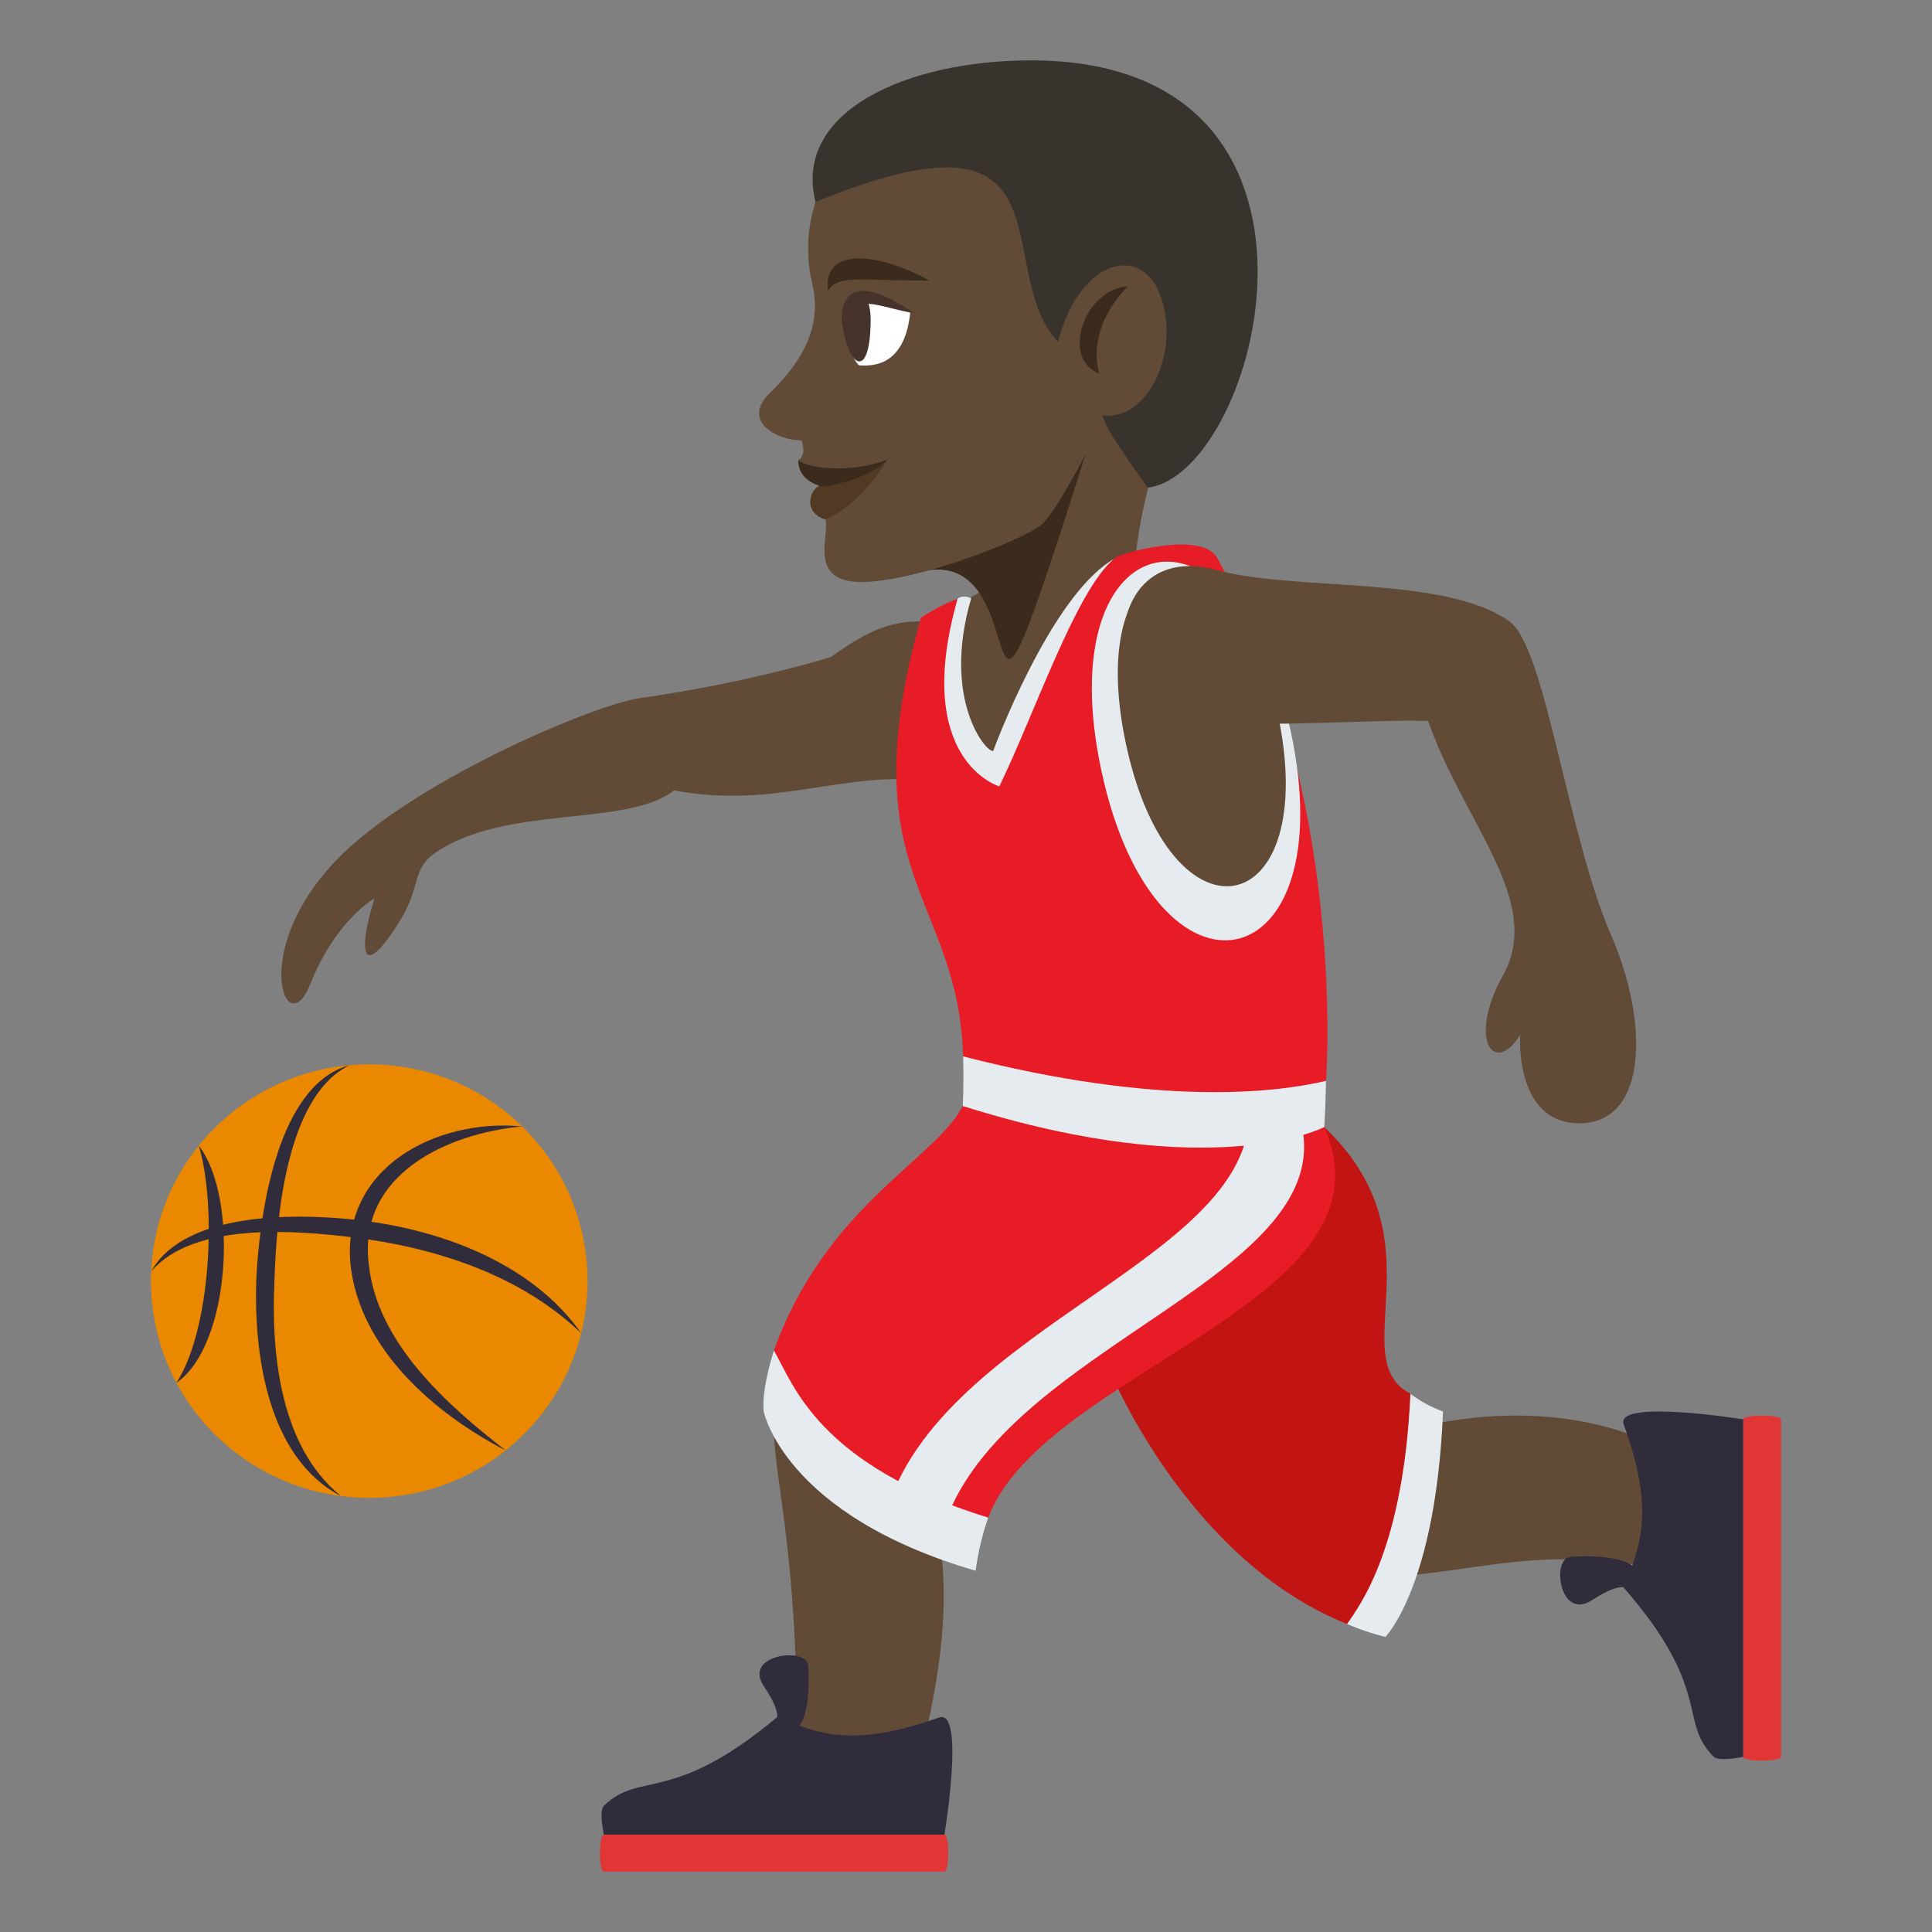 <?xml version="1.0" encoding="utf-8"?>
<!-- Generator: Adobe Illustrator 15.0.0, SVG Export Plug-In . SVG Version: 6.00 Build 0)  -->
<!DOCTYPE svg PUBLIC "-//W3C//DTD SVG 1.1//EN" "http://www.w3.org/Graphics/SVG/1.1/DTD/svg11.dtd">
<svg version="1.1" id="Layer_1" xmlns="http://www.w3.org/2000/svg" xmlns:xlink="http://www.w3.org/1999/xlink" x="0px" y="0px"
	 width="64px" height="64px" viewBox="0 0 64 64" enable-background="new 0 0 64 64" xml:space="preserve">
<rect x="0" y="0" width="64" height="64" fill="#808080" stroke="none"/>
<path fill="#614A36" d="M39.022,13.233c0,0-1.904,4.293-1.359,7.486C29.725,24.365,32.948,12.285,39.022,13.233z"/>
<path fill="#EA8800" d="M7.117,47.516c-2.822-2.805-2.822-7.35,0-10.154c2.824-2.805,7.406-2.805,10.23,0
	c2.822,2.805,2.822,7.35,0,10.154C14.523,50.32,9.941,50.32,7.117,47.516z"/>
<path fill="#302C3B" d="M9.092,42.398c0.064-1.992,0.375-6.074,2.479-7.109c-0.086,0.023-0.148,0.043-0.186,0.059
	c-2.293,0.838-2.803,5.131-2.895,7.025c-0.084,2.43,0.348,5.9,2.803,7.186C9.264,47.914,8.977,44.805,9.092,42.398z"/>
<path fill="#302C3B" d="M12.215,41.867c-0.359-2.957,2.578-4.32,5.084-4.553c-2.857-0.273-6.023,1.379-5.684,4.617
	c0.326,2.773,2.781,4.898,5.133,6.115C14.803,46.535,12.482,44.479,12.215,41.867z"/>
<path fill="#302C3B" d="M6.584,37.953c0.596,1.943,0.41,6.09-0.74,7.855C7.668,44.547,7.895,39.615,6.584,37.953z"/>
<path fill="#302C3B" d="M11.662,40.395c-1.881-0.193-5.549-0.262-6.654,1.723c1.406-1.652,4.814-1.359,6.719-1.125
	c2.711,0.336,5.523,1.248,7.525,3.17C17.578,41.783,14.459,40.678,11.662,40.395z"/>
<path fill="#614A36" d="M46.058,47.525c-1.047,0.311-5.911,3.465-3.644,4.211c4.401,1.447,6.976-0.793,12.085,0.158v-4.162
	C54.499,47.732,51.198,45.988,46.058,47.525z"/>
<path fill="#C21413" d="M36.664,45.182c0,0,2.541,6.441,7.96,8.617c0,0,1.861-1.836,2.1-7.629c-2.246-1.174,1.08-5.105-2.857-8.834
	L36.664,45.182z"/>
<path fill="#E6EBEF" d="M46.724,46.17c-0.24,5.123-1.652,6.967-2.1,7.629c0.412,0.174,0.834,0.32,1.268,0.426
	c0,0,1.672-1.672,1.91-7.467C47.349,46.59,47.009,46.389,46.724,46.17z"/>
<path fill="#E03636" d="M57.747,47.018v11.18c0,0.168,1.252,0.168,1.252,0v-11.18C58.999,46.85,57.747,46.85,57.747,47.018z"/>
<path fill="#302C3B" d="M53.788,47.188c0.934,2.543,0.6,3.744,0.283,4.68c-0.43-0.352-1.633-0.328-2.055-0.295
	c-0.625,0.053-0.363,2.143,0.732,1.428c0.547-0.357,0.855-0.438,1.025-0.426l0,0c2.986,3.414,1.807,4.455,3,5.623
	c0.174,0.168,0.973,0,0.973,0v-11.18C57.747,47.018,53.476,46.332,53.788,47.188z"/>
<path fill="#614A36" d="M11.428,28.211c2.654-2.506,8.295-4.875,9.766-5.084c3.719-0.529,6.34-1.367,6.34-1.367
	c1.504-1.084,2.301-1.305,3.813-1.113c4.023,0.504,2.705,5.631-0.502,5.23c-2.949-0.369-5.111,0.945-8.518,0.305
	c-1.557,1.229-5.578,0.465-7.906,2.068c-0.795,0.545-0.465,1.109-1.164,2.238c-1.275,2.064-1.414,1.072-0.852-0.727
	c0,0-1.275,0.699-2.129,2.844C9.455,34.666,8.162,31.299,11.428,28.211z"/>
<path fill="#614A36" d="M37.66,18.469c-3.412,9.023-7.193,12.689-6.844,1.934C32.016,20.205,34.518,17.68,37.66,18.469z"/>
<path fill="#614A36" d="M28.35,43.111c0,0-1.953,0.719-2.58,3.1c-0.514,1.957,0.635,3.68,0.635,11.398h4.223
	c1.639-7.012-0.635-7.248,1.213-8.535L28.35,43.111z"/>
<path fill="#E03636" d="M31.285,60.775H20.004c-0.174,0-0.174,1.225,0,1.225h11.281C31.455,62,31.455,60.775,31.285,60.775z"/>
<path fill="#302C3B" d="M31.109,56.896c-2.598,0.912-3.686,0.584-4.639,0.273c0.357-0.42,0.336-1.598,0.299-2.008
	c-0.053-0.613-2.189-0.357-1.457,0.711c0.365,0.539,0.445,0.838,0.436,1.006l0,0c-3.49,2.926-4.551,1.771-5.744,2.941
	c-0.174,0.166,0,0.955,0,0.955h11.281C31.285,60.775,31.982,56.59,31.109,56.896z"/>
<path fill="#E81C27" d="M43.866,37.336l-11.972-0.697c-0.918,1.773-4.533,3.311-6.258,8.1c0,0,0.752,3.691,7.1,5.537
	C34.568,45.393,46.446,43.111,43.866,37.336z"/>
<path fill="#E6EBEF" d="M25.637,44.738c0,0-0.424,1.281-0.338,2.02c0,0,0.676,3.428,7.021,5.275
	c0.119-0.961,0.416-1.758,0.416-1.758C27.092,48.525,26.295,45.869,25.637,44.738z"/>
<path fill="#E6EBEF" d="M42.857,36.486l-1.529-0.199c0.885,5.322-10.223,7.492-11.998,13.91c0,0,1.148,0.688,1.789,0.875
	C32.682,44.42,45.435,42.264,42.857,36.486z"/>
<path fill="#E81C27" d="M40.32,18.482c-0.5-0.906-3.127-0.168-3.328-0.031c-2.008,1.363-3.945,6.73-3.945,6.73
	c-0.246,0.045-2.58-1.24-1.027-5.029c0.375-0.912-1.512,0.307-1.512,0.307c-2.404,8.557,1.244,9.211,1.396,14.535
	c8.322,2.621,12.021,0.811,12.021,0.811S44.665,26.318,40.32,18.482z"/>
<path fill="#E6EBEF" d="M36.896,18.52c-2.105,1.211-3.996,6.357-3.996,6.357c-0.248,0.047-1.705-1.725-0.727-5.059
	c-0.32-0.139-0.453,0.023-0.453,0.023c-1.52,5.354,1.383,6.209,1.383,6.209C34.25,23.705,35.639,19.568,36.896,18.52z"/>
<path fill="#E6EBEF" d="M31.904,34.994c0.016,0.51,0.016,1.051-0.01,1.645c8.324,2.621,11.972,0.697,11.972,0.697
	s0.045-0.568,0.059-1.531C42.256,36.201,38.377,36.66,31.904,34.994z"/>
<path fill="#E6EBEF" d="M42.756,24.219c1.786,8.314-4.484,9.627-6.27,1.316C34.697,17.223,40.965,15.908,42.756,24.219z"/>
<path fill="#614A36" d="M42.32,23.607c1.491,6.928-3.529,7.98-5.018,1.053C35.811,17.73,40.83,16.68,42.32,23.607z"/>
<path fill="#614A36" d="M53.374,30.988c-1.455-3.33-2.172-9.541-3.373-10.404c-2.135-1.531-7.142-0.99-9.687-1.699
	c-3.902-1.084-4.035,4.795-0.809,5.02c2.865,0.201,6.271-0.092,7.804-0.021c1.186,3.389,3.84,5.98,2.482,8.42
	c-1.18,2.121-0.305,3.369,0.566,1.977c0,0-0.207,2.951,1.986,2.928C54.589,37.184,54.622,33.854,53.374,30.988z"/>
<path fill="#3B2B1C" d="M30.128,19.058c4.757-1.778,1.432,9.859,5.999-4.527L30.128,19.058z"/>
<path fill="#614A36" d="M34.907,2.648c-7.022,0-8.675,3.944-7.998,6.76c0.339,1.409-0.353,2.589-1.398,3.603
	c-0.995,0.963,0.269,1.579,1.039,1.579c0.188,0.518-0.105,0.656-0.105,0.656s0.967,0.678,0.761,0.907
	c-0.301,0-0.561,0.554-0.01,0.826c0.608,0.299-0.832,2.471,1.613,2.292c1.979-0.145,5.197-1.455,5.697-1.891
	c0.571-0.498,1.938-3.267,1.938-3.267C40.149,13.494,45.485,8.2,34.907,2.648z"/>
<path fill="#3B2B1C" d="M35.768,11.456c-0.043-1.019,0.759-1.936,1.598-1.971c0,0-1.391,1.267-0.954,2.891
	C36.411,12.376,35.797,12.166,35.768,11.456z"/>
<path fill="#38332D" d="M27.017,6.692c8.768-3.601,5.765,2.22,8.031,4.636c0.69-2.706,2.699-3.242,3.354-1.631
	c0.748,1.839-0.326,4.269-1.889,4.063c0.173,0.604,1.514,2.395,1.514,2.395C41.733,15.666,45.299,2.001,34.154,2
	C30.026,1.999,26.257,3.698,27.017,6.692z"/>
<path fill="#523924" d="M29.404,15.22c-0.738,1.2-1.539,1.769-2.058,1.991c-0.837-0.256-0.469-1.152-0.081-1.152
	C27.565,16.058,28.114,15.75,29.404,15.22z"/>
<path fill="#3B2B1C" d="M29.404,15.22c-0.704,0.733-2.154,0.907-2.154,0.907c-0.214-0.069-0.806-0.238-0.806-0.881
	C26.859,15.573,28.338,15.647,29.404,15.22z"/>
<path fill-rule="evenodd" clip-rule="evenodd" fill="#3B2B1C" d="M27.43,9.635c0.324-0.557,1.138-0.328,3.352-0.343
	C29.29,8.449,27.228,8.073,27.43,9.635z"/>
<path fill="#FFFFFF" d="M30.153,10.353c-0.201,1.915-1.401,1.751-1.688,1.751C28.104,11.882,26.99,8.712,30.153,10.353z"/>
<path fill="#45332C" d="M27.906,10.787c0.237,1.478,0.932,1.747,0.935-0.194C28.844,9.167,27.714,9.6,27.906,10.787z"/>
<path fill-rule="evenodd" clip-rule="evenodd" fill="#45332C" d="M27.884,10.374c0.208-1.416,1.731-0.441,2.4,0
	C29.251,10.213,28.538,9.758,27.884,10.374z"/>
</svg>
